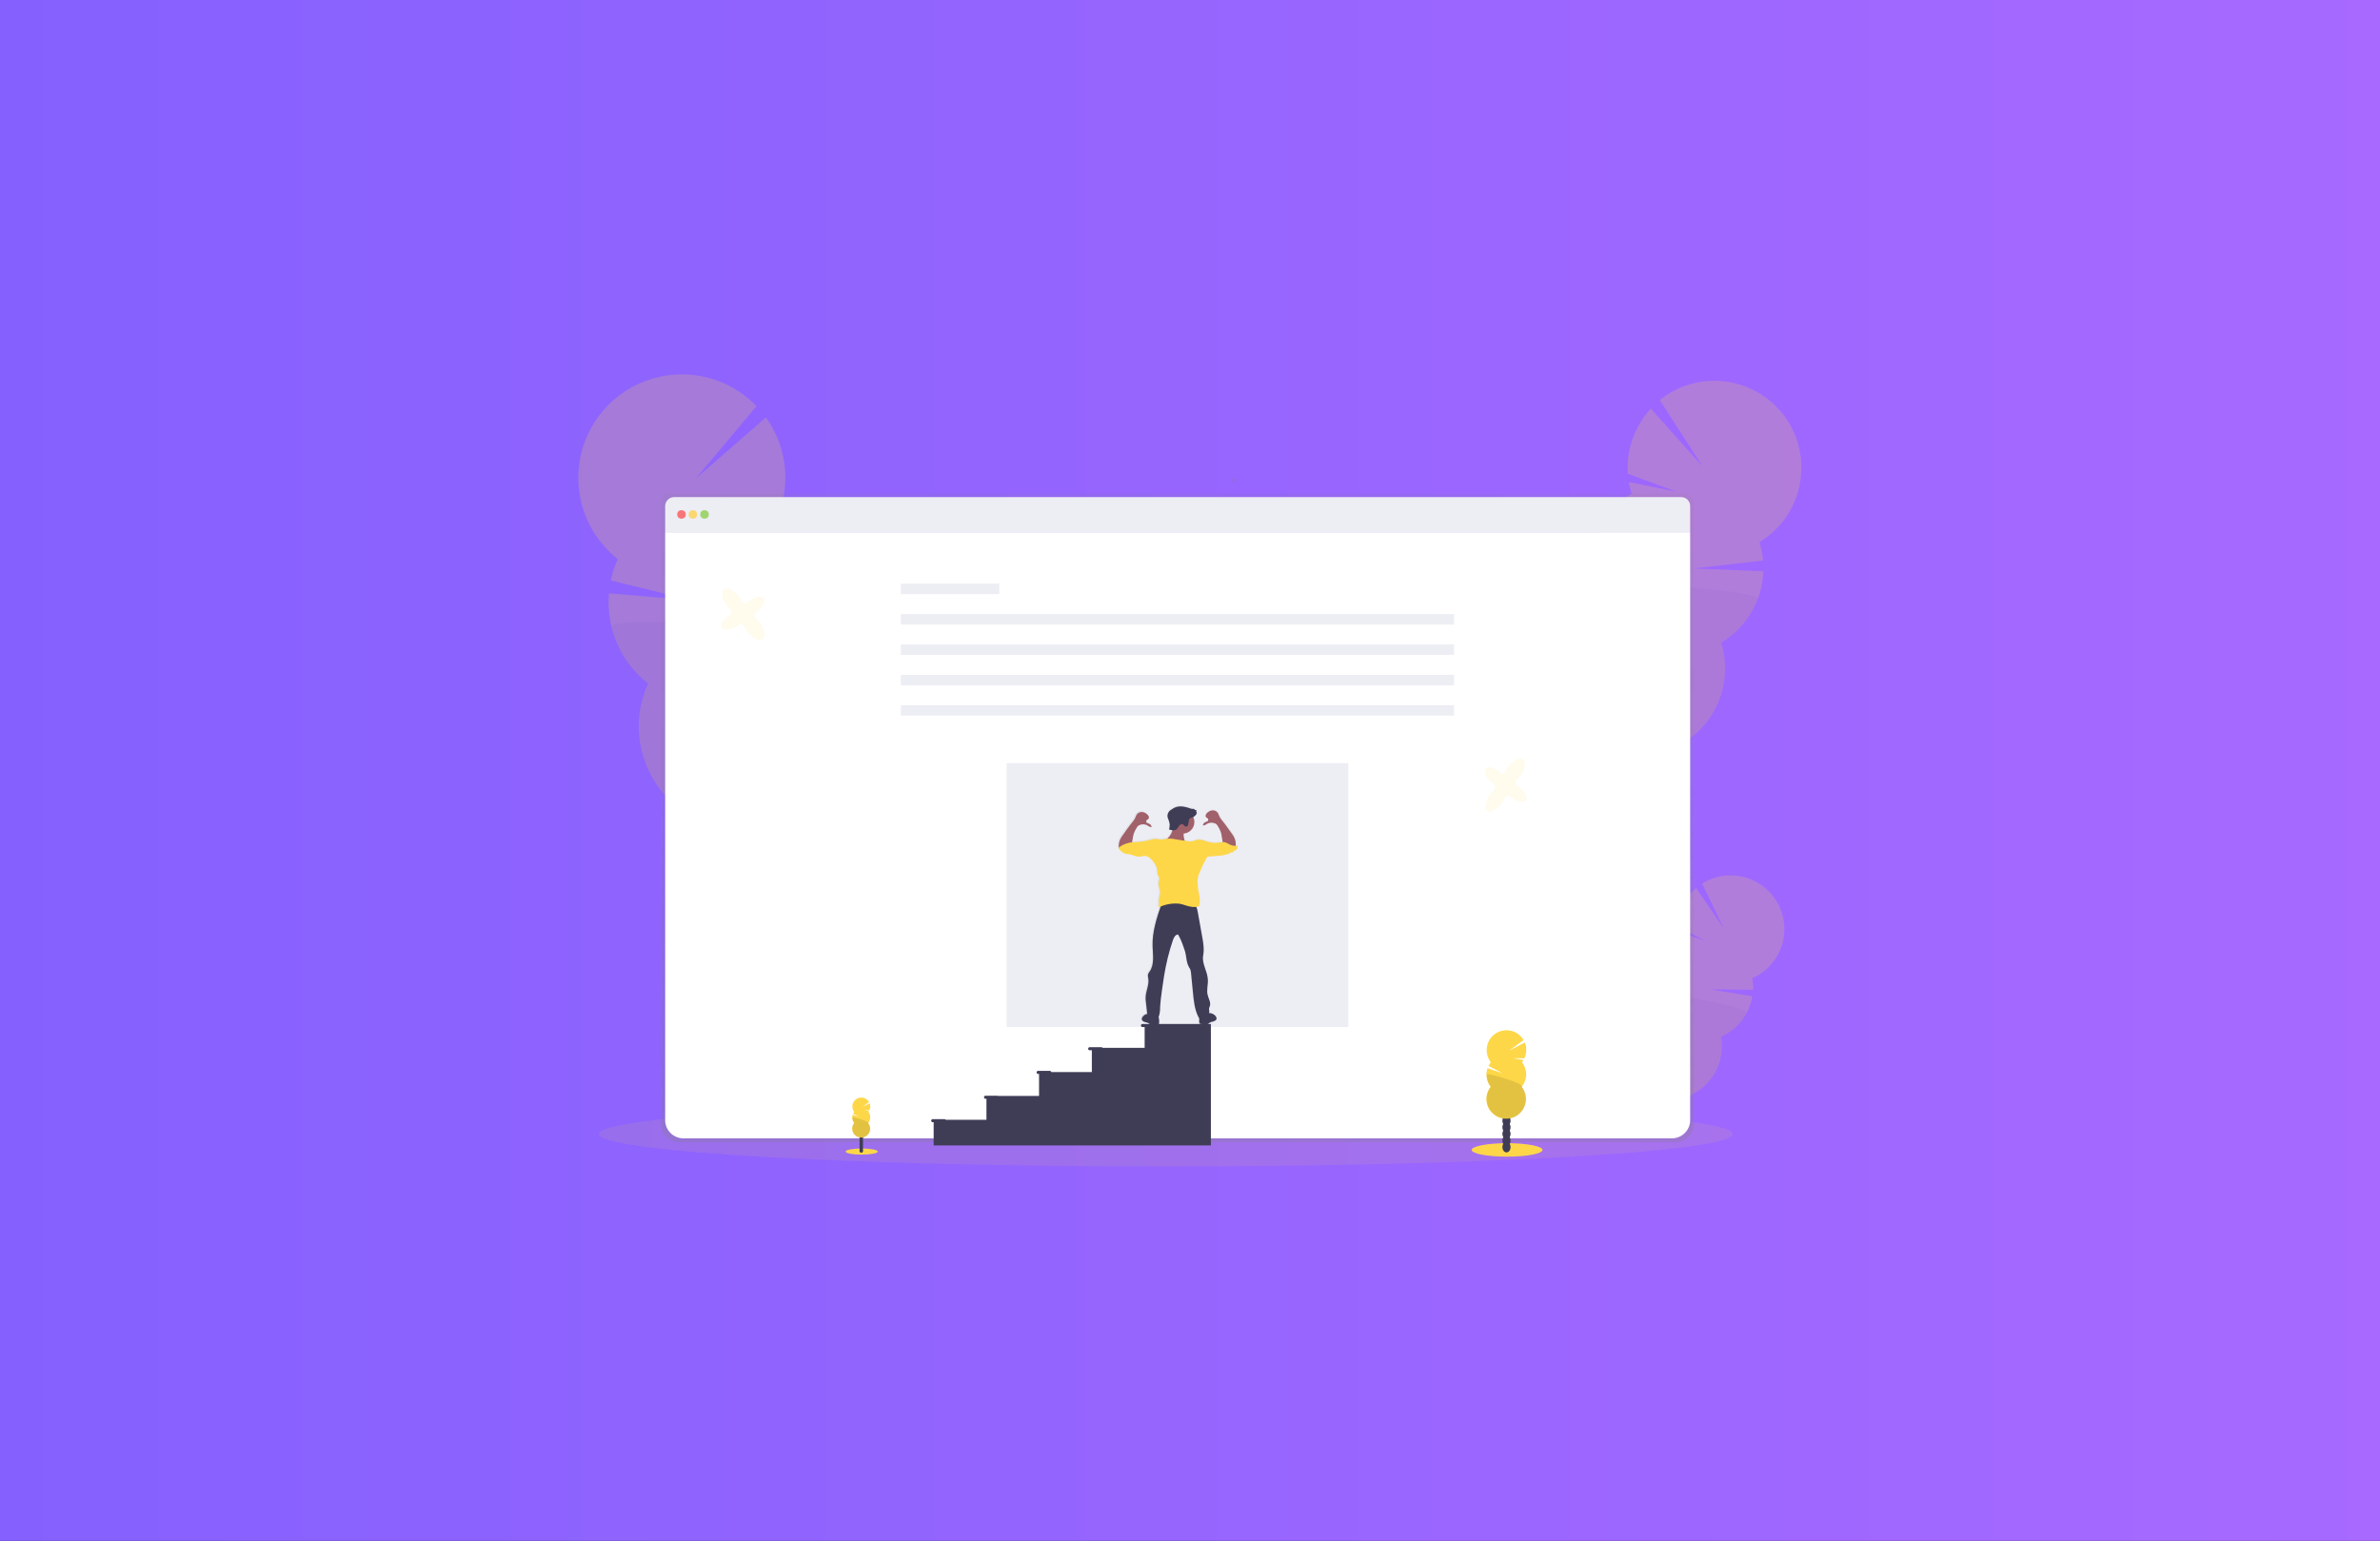 <?xml version="1.0" encoding="utf-8"?>
<!-- Generator: Adobe Illustrator 25.1.0, SVG Export Plug-In . SVG Version: 6.00 Build 0)  -->
<svg version="1.1" id="bf987f75-b15a-4b7f-a137-75b4492c4a21"
	 xmlns="http://www.w3.org/2000/svg" xmlns:xlink="http://www.w3.org/1999/xlink" x="0px" y="0px" viewBox="0 0 1167.5 756"
	 style="enable-background:new 0 0 1167.5 756;" xml:space="preserve">
<rect x="0" y="0" width="1167.5" height="756" fill="#333333" stroke="none"/>
<style type="text/css">
	.st0{fill:url(#SVGID_1_);}
	.st1{opacity:0.1;fill:#FDD748;enable-background:new    ;}
	.st2{opacity:0.2;}
	.st3{fill:#3F3D56;}
	.st4{fill:#FDD748;}
	.st5{opacity:0.1;enable-background:new    ;}
	.st6{fill:url(#SVGID_2_);}
	.st7{fill:#FFFFFF;}
	.st8{fill:#EDEDF4;}
	.st9{opacity:0.8;fill:#FA5959;enable-background:new    ;}
	.st10{opacity:0.8;fill:#FED253;enable-background:new    ;}
	.st11{opacity:0.8;fill:#8CCF4D;enable-background:new    ;}
	.st12{fill:url(#SVGID_3_);}
	.st13{fill:url(#SVGID_4_);}
	.st14{fill:#A1616A;}
</style>
<linearGradient id="SVGID_1_" gradientUnits="userSpaceOnUse" x1="-50.779" y1="364.339" x2="1237.551" y2="364.339" gradientTransform="matrix(1 0 0 -1 0 758)">
	<stop  offset="5.586592e-03" style="stop-color:#8460FE"/>
	<stop  offset="1" style="stop-color:#A96AFF"/>
</linearGradient>
<rect x="-50.8" y="-63.8" class="st0" width="1288.3" height="914.8"/>
<ellipse class="st1" cx="571.9" cy="556.4" rx="278.1" ry="15.9"/>
<g class="st2">
	<path class="st3" d="M801.4,557.1c-0.3,0.5-0.6,0.9-0.9,1.4c-3-2.1-6-4.1-9-6.1c0.1-0.1,0.1-0.3,0.2-0.4c0.7-1.4,1.8-2.5,3.1-3.4
		c1.7-1,3.6-1.3,5.1-0.4c1.5,0.8,2.4,2.5,2.5,4.5C802.5,554.3,802.2,555.8,801.4,557.1z"/>
	
		<ellipse transform="matrix(0.468 -0.884 0.884 0.468 -57.308 998.441)" class="st3" cx="800.7" cy="546.8" rx="7.2" ry="5.5"/>
	<ellipse transform="matrix(0.468 -0.884 0.884 0.468 -48.243 997.94)" class="st3" cx="804.8" cy="539" rx="7.2" ry="5.5"/>
	<ellipse transform="matrix(0.468 -0.884 0.884 0.468 -39.172 997.445)" class="st3" cx="809" cy="531.3" rx="7.2" ry="5.5"/>
	
		<ellipse transform="matrix(0.468 -0.884 0.884 0.468 -30.101 996.945)" class="st3" cx="813.1" cy="523.5" rx="7.2" ry="5.5"/>
	<path class="st4" d="M823,460.5c-0.2-1.2-0.3-2.4-0.4-3.6l13.9,4.7l-13.9-7.2c0.4-7.3,3.8-14,9.4-18.7l13.4,19.5L835,433.5
		c12.3-7.7,28.6-4,36.3,8.4c7.7,12.3,4,28.6-8.4,36.3c-1,0.7-2.1,1.2-3.3,1.7c0.3,1.9,0.5,3.8,0.4,5.7l-21.2-0.2l20.8,3.4
		c-1.4,8.8-7.2,16.3-15.3,19.9c2.6,14.3-6.9,28-21.2,30.6c-14.3,2.6-28-6.9-30.6-21.2c-2.2-12,4.1-23.9,15.3-28.8
		C805.6,477.4,811.9,465.5,823,460.5L823,460.5z"/>
	<path class="st5" d="M857,497c-2.8,5.2-7.2,9.4-12.6,11.8c2.6,14.3-6.9,28-21.2,30.6c-14.3,2.6-28-6.9-30.6-21.2
		c-2.2-12,4.1-23.9,15.3-28.8C806.8,483.7,858.4,494.4,857,497z"/>
</g>
<g class="st2">
	<path class="st3" d="M784.9,401.7c-0.3,0.8-0.7,1.6-1.2,2.4c-5.2-2.8-10.4-5.4-15.7-8.1c0.1-0.2,0.2-0.5,0.2-0.7
		c0.9-2.3,2.3-4.4,4.3-6c2.5-2,5.5-2.8,8.2-1.7s4.4,3.6,5,6.7C786.1,396.8,785.8,399.3,784.9,401.7z"/>
	
		<ellipse transform="matrix(0.356 -0.935 0.935 0.356 143.606 978.679)" class="st3" cx="781.7" cy="385.2" rx="11.7" ry="8.9"/>
	
		<ellipse transform="matrix(0.356 -0.935 0.935 0.356 159.325 974.84)" class="st3" cx="786.7" cy="371.9" rx="11.7" ry="8.9"/>
	
		<ellipse transform="matrix(0.356 -0.935 0.935 0.356 175.045 970.991)" class="st3" cx="791.8" cy="358.5" rx="11.7" ry="8.9"/>
	
		<ellipse transform="matrix(0.356 -0.935 0.935 0.356 190.759 967.155)" class="st3" cx="796.9" cy="345.2" rx="11.7" ry="8.9"/>
	<path class="st4" d="M800.4,242.2c-0.6-1.9-1-3.8-1.4-5.7l23.2,4.7l-23.7-8.8c-0.8-11.7,3.3-23.2,11.3-31.9l25.5,28.5l-21.1-32.7
		c18.3-14.8,45.2-11.9,60,6.4s11.9,45.2-6.4,60c-1.5,1.2-3.1,2.3-4.7,3.3c0.9,2.9,1.5,5.9,1.8,9l-34,3.9l34.1,1.4
		c-0.5,14.4-8.3,27.6-20.7,35c7,22.5-5.5,46.4-28,53.4c-22.5,7-46.4-5.5-53.4-28c-5.9-18.8,1.9-39.1,18.7-49.3
		C775.7,272.7,783.5,252.3,800.4,242.2L800.4,242.2z"/>
	<path class="st5" d="M862.2,293.9c-3.4,8.9-9.7,16.5-17.9,21.4c7,22.5-5.5,46.4-28,53.4c-22.5,7-46.4-5.5-53.4-28
		c-5.9-18.8,1.9-39.1,18.7-49.3C778.9,282.7,863.9,289.5,862.2,293.9z"/>
</g>
<g class="st2">
	<path class="st3" d="M375.3,446c0.3,1,0.6,2,1,3c6.5-2.5,13.1-4.9,19.8-7.2c-0.1-0.3-0.1-0.6-0.2-0.8c-0.7-2.9-2.1-5.6-4.1-7.7
		c-2.7-2.7-6.1-4.1-9.4-3.3c-3.3,0.8-5.8,3.6-6.9,7.2C374.7,440,374.6,443.1,375.3,446z"/>
	
		<ellipse transform="matrix(0.972 -0.237 0.237 0.972 -90.379 102.699)" class="st3" cx="381.6" cy="427" rx="10.6" ry="13.9"/>
	
		<ellipse transform="matrix(0.972 -0.237 0.237 0.972 -86.59 101.275)" class="st3" cx="377.6" cy="410.5" rx="10.6" ry="13.9"/>
	
		<ellipse transform="matrix(0.972 -0.237 0.237 0.972 -82.799 99.852)" class="st3" cx="373.6" cy="394" rx="10.6" ry="13.9"/>
	
		<ellipse transform="matrix(0.972 -0.237 0.237 0.972 -79.007 98.428)" class="st3" cx="369.6" cy="377.6" rx="10.6" ry="13.9"/>
	<path class="st4" d="M380.6,255.5c1-2.1,1.8-4.3,2.5-6.6l-28.1,2.1l29.3-6.9c2.7-13.7-0.4-27.9-8.6-39.3l-34.3,29.9l29.7-35.4
		c-19.4-20.2-51.5-20.9-71.8-1.5c-20.2,19.4-20.9,51.5-1.5,71.8c1.6,1.7,3.4,3.3,5.2,4.8c-1.5,3.3-2.7,6.8-3.4,10.4l39.6,9.7
		l-40.5-3.4c-1.5,17.1,5.8,33.8,19.2,44.3c-11.6,25.5-0.3,55.6,25.2,67.2c25.5,11.6,55.6,0.3,67.2-25.2c9.7-21.3,3.5-46.5-14.9-60.9
		C405.2,295.1,399,269.9,380.6,255.5L380.6,255.5z"/>
	<path class="st5" d="M300,307.5c2.7,11.1,9,20.9,18,27.9c-11.6,25.5-0.3,55.6,25.2,67.2c25.5,11.6,55.6,0.3,67.2-25.2
		c9.7-21.3,3.5-46.5-14.9-60.9C400,306.5,298.6,302,300,307.5z"/>
</g>
<linearGradient id="SVGID_2_" gradientUnits="userSpaceOnUse" x1="593.886" y1="125.637" x2="593.886" y2="443.84" gradientTransform="matrix(1 0 0 -1 -16.24 686.01)">
	<stop  offset="0" style="stop-color:#808080;stop-opacity:0.25"/>
	<stop  offset="0.54" style="stop-color:#808080;stop-opacity:0.12"/>
	<stop  offset="1" style="stop-color:#808080;stop-opacity:0.1"/>
</linearGradient>
<path class="st6" d="M826.6,242.2h-498c-2.5,0-4.4,2-4.4,4.4c0,0,0,0,0,0v304.8c0,4.9,4,9,8.9,9c0,0,0,0,0,0h489c4.9,0,9-4,8.9-9
	c0,0,0,0,0,0V246.6C831.1,244.2,829.1,242.2,826.6,242.2z"/>
<path class="st7" d="M829.1,261.1v288.5c0,4.9-4,8.9-8.9,8.9h-485c-4.9,0-8.9-4-8.9-8.9l0,0V261.1H829.1z"/>
<path class="st8" d="M829.1,248.3v12.8H326.3v-12.8c0-2.4,2-4.4,4.4-4.4h494C827.1,243.9,829.1,245.8,829.1,248.3
	C829.1,248.3,829.1,248.3,829.1,248.3z"/>
<circle class="st9" cx="334.3" cy="252.4" r="2.1"/>
<circle class="st10" cx="339.9" cy="252.4" r="2.1"/>
<circle class="st11" cx="345.6" cy="252.4" r="2.1"/>
<linearGradient id="SVGID_3_" gradientUnits="userSpaceOnUse" x1="907.472" y1="-403.896" x2="907.472" y2="-400.812" gradientTransform="matrix(6.123234e-17 1 1 -6.123234e-17 1007.76 -671.98)">
	<stop  offset="0" style="stop-color:#808080;stop-opacity:0.25"/>
	<stop  offset="0.54" style="stop-color:#808080;stop-opacity:0.12"/>
	<stop  offset="1" style="stop-color:#808080;stop-opacity:0.1"/>
</linearGradient>
<rect x="603.9" y="234.5" class="st12" width="3.1" height="2.1"/>
<rect x="441.9" y="286.4" class="st8" width="48.3" height="5.1"/>
<rect x="441.9" y="301.3" class="st8" width="271.4" height="5.1"/>
<rect x="441.9" y="316.2" class="st8" width="271.4" height="5.1"/>
<rect x="441.9" y="331.1" class="st8" width="271.4" height="5.1"/>
<rect x="441.9" y="346" class="st8" width="271.4" height="5.1"/>
<rect x="493.8" y="374.4" class="st8" width="167.6" height="129.5"/>
<linearGradient id="SVGID_4_" gradientUnits="userSpaceOnUse" x1="594.085" y1="183.014" x2="594.085" y2="290.918" gradientTransform="matrix(1 0 0 -1 -16.24 686.01)">
	<stop  offset="0" style="stop-color:#808080;stop-opacity:0.25"/>
	<stop  offset="0.54" style="stop-color:#808080;stop-opacity:0.12"/>
	<stop  offset="1" style="stop-color:#808080;stop-opacity:0.1"/>
</linearGradient>
<path class="st13" d="M607,414.6c-0.2,0-0.4,0-0.7,0c0.1-0.3,0.1-0.6,0.1-0.9c-0.1-1.3-0.4-2.6-1-3.7c-0.4-0.7-0.8-1.3-1.3-1.9
	c-1.4-1.9-2.7-3.9-4.2-5.7c-0.7-0.7-1.2-1.5-1.6-2.4c-0.2-0.5-0.3-0.9-0.6-1.4c-0.6-0.9-1.7-1.5-2.8-1.4c-1.1,0.1-2.1,0.7-2.8,1.5
	c-0.4,0.5-0.8,1.2-0.4,1.7c0.4,0.5,1.1,0.6,1.2,1.2c0,0.3,0,0.8-0.3,0.9c-0.6,0.1-1.1,0.4-1.6,0.7c-0.5,0.3-0.8,0.9-0.8,1.4
	c0.9,0.1,1.6-0.6,2.4-1c1-0.4,2.2-0.5,3.2-0.1c0.4,0.1,0.8,0.3,1.1,0.6c0.3,0.3,0.5,0.6,0.7,1c1,1.4,1.6,3.1,1.8,4.8l0.5,2.9
	c-0.7,0.1-1.3,0.1-2,0.3c-1.8,0.3-3.6,0.1-5.3-0.4c-1.8-0.5-3.6-1.4-5.5-1c-0.9,0.2-1.7,0.7-2.5,0.8c-0.7,0.1-1.4,0-2.1-0.1L581,412
	c0-0.1-0.1-0.2-0.1-0.4c-0.3-1-0.4-2.1-0.4-3.2c3.1-0.2,5.5-2.8,5.3-5.9c0-0.7-0.2-1.4-0.5-2.1c0.8-0.4,1.4-1.1,1.8-1.8l-0.4-0.1
	l0.3-0.5c-0.3-0.2-0.4-0.5-0.2-0.8c0,0,0.1-0.1,0.1-0.1c-0.3-0.2-0.6-0.2-1-0.2c0.1-0.2-0.1-0.4-0.3-0.5c-0.2,0-0.4-0.1-0.7,0
	c-0.3,0-0.7-0.1-1-0.2c-2.2-0.8-4.6-1.4-6.8-0.8c-1,0.3-1.9,0.8-2.7,1.4c-1.6,0.9-2.3,3-1.4,4.7c0.3,0.8,0.6,1.7,0.7,2.6
	c0,0.8-0.1,1.7-0.3,2.5c0.5,0.1,1,0.3,1.5,0.3c-0.3,1.1-0.8,2.1-1.5,3c-0.3,0.4-0.7,0.8-1,1.1h-0.1c-1,0.2-2,0.3-3.1,0.4
	c-1.1,0-2.2-0.4-3.2-0.3c-0.6,0.1-1.3,0.2-1.9,0.4c-2.8,0.8-5.8,1.2-8.7,1.2l-0.4,0l0.3-2.1c0.2-1.7,0.8-3.4,1.8-4.8
	c0.2-0.4,0.4-0.7,0.7-1c0.3-0.3,0.7-0.5,1.1-0.6c1.1-0.4,2.2-0.3,3.2,0.1c0.8,0.4,1.5,1.1,2.4,1c0-0.6-0.3-1.1-0.8-1.4
	c-0.5-0.3-1-0.5-1.6-0.7c-0.3-0.1-0.3-0.6-0.3-0.9c0-0.6,0.9-0.7,1.2-1.2c0.3-0.5,0-1.2-0.4-1.7c-0.7-0.8-1.7-1.4-2.8-1.5
	c-1.1-0.1-2.2,0.4-2.8,1.4c-0.2,0.5-0.4,0.9-0.6,1.4c-0.4,0.9-1,1.7-1.6,2.4c-1.5,1.8-2.8,3.8-4.2,5.7c-0.5,0.6-0.9,1.3-1.3,1.9
	c-0.6,1.1-1,2.4-1,3.7c0,0.3,0,0.6,0.1,0.9c0,0.1-0.1,0.2-0.1,0.2c0,0.3,0.2,0.5,0.4,0.7c0.8,0.8,1.6,1.6,2.7,1.9
	c0.7,0.2,1.3,0.3,2,0.3c1.6,0.3,3.1,1.2,4.8,1.2c1.1,0,2.3-0.5,3.4-0.3c1.5,0.2,2.7,1.5,3.6,2.7c0.8,1,1.4,2.1,1.8,3.2
	c0.4,1.4,0.1,3,0.9,4.3c0.2,0.3,0.3,0.5,0.4,0.9c0,0.5-0.1,1-0.3,1.4c-0.6,2,0.8,4.1,0.6,6.2c-0.1,1-0.5,1.9-0.6,3
	c-0.1,1.3,0.4,2.7-0.3,3.8c0.4-0.2,0.9-0.4,1.3-0.6c-2.2,6.3-4.1,12.9-4,19.5c0.1,4.3,1,9.1-1.4,12.6c-0.4,0.4-0.6,0.9-0.8,1.4
	c-0.2,0.7,0,1.4,0.1,2.1c0.5,3.1-1.2,6.1-1.3,9.3c0,1,0,1.9,0.2,2.9l0.6,5.2c-0.6,0.1-1.2,0.4-1.7,0.8c-0.6,0.5-1.2,1.4-0.9,2.1
	c0.2,0.6,1,0.9,1.6,1.1c0.7,0.1,1.3,0.3,1.9,0.7c0.2,0.2,0.4,0.4,0.6,0.6c0.4,0.2,0.8,0.3,1.2,0.2c0.8,0,1.5-0.1,2.3-0.2
	c0.2,0,0.3-0.1,0.5-0.1c0.2-0.2,0.3-0.5,0.3-0.8c0.1-0.8,0-1.6-0.1-2.3c0-0.1-0.1-0.3-0.1-0.4c0.3-0.7,0.5-1.4,0.6-2.1
	c0.2-1,0.2-2.1,0.3-3.2c0.2-2.7,0.5-5.3,0.9-8l0.5-3.4c0.2-1.1,0.3-2.3,0.5-3.4c1-6.1,2.4-12.1,4.4-17.9c0.4-1.2,1.2-2.7,2.5-2.8
	l0.8,1.5c1,1.9,1.7,4.1,2.4,6.1c1,2.7,0.7,5.8,2.1,8.3c0.2,0.4,0.5,0.8,0.7,1.2c0.2,0.7,0.4,1.4,0.4,2.1l0.9,9.3
	c0.4,4.2,0.9,8.4,2.7,12.2c0.1,0.2,0.3,0.5,0.4,0.7c-0.1,0.6-0.1,1.2,0,1.9c-0.1,0.4,0.1,0.8,0.5,0.9c0.1,0,0.1,0,0.2,0
	c0.8,0.1,1.5,0.2,2.3,0.2c0.4,0.1,0.9,0,1.2-0.2c0.2-0.2,0.4-0.4,0.6-0.6c0.5-0.4,1.2-0.6,1.9-0.7c0.7-0.1,1.4-0.4,1.6-1.1
	c0.3-0.8-0.3-1.6-0.9-2.1c-0.5-0.5-1.2-0.7-1.8-0.8c-0.3,0-0.6,0-0.8-0.1c0.1-0.3,0.1-0.7,0.1-1c-0.1-0.4-0.1-0.8-0.1-1.2
	c0.1-0.4,0.2-0.8,0.4-1.2c0.6-1.8-0.7-3.7-1.1-5.5c-0.6-2.5,0.3-5.1,0.1-7.6c-0.2-4-3-7.7-2.3-11.7c0.6-3.1,0.1-6.4-0.5-9.5
	l-2.1-11.7c-0.1-1-0.4-1.9-0.7-2.8c0.4-0.1,0.8-0.2,1.1-0.3c0.5-1.3,0.4-2.6,0.3-4c-0.2-1.3-0.5-2.7-0.7-4c-0.2-1.1-0.2-2.2-0.3-3.2
	c-0.1-1.1,0-2.1,0.2-3.2c0.2-0.9,0.6-1.8,1-2.7c1-2.5,2.2-4.9,3.6-7.2c2.1-0.2,4.2-0.3,6.3-0.5c0.5,0,1-0.1,1.5-0.2
	c0.6-0.2,1.3-0.4,1.9-0.6c0.2,0,0.5-0.1,0.7-0.1c0.5-0.2,0.7-0.8,1.3-0.8c0.2,0,0.4,0,0.6,0c0.2-0.1,0.3-0.3,0.5-0.5
	c0.3-0.4,0.8-0.4,1.3-0.7C607,416.3,607.3,415.4,607,414.6z"/>
<circle class="st14" cx="580.2" cy="403.3" r="5.7"/>
<path class="st14" d="M573.7,410.3c-0.6,0.7-1.2,1.4-1.9,1.9c3.3,2,7.3,2.6,11.1,1.8c-0.1-0.4-0.6-0.4-1-0.6
	c-0.5-0.3-0.8-0.8-0.9-1.4c-0.4-1.4-0.5-2.8-0.3-4.2c0.1-0.3,0.1-0.7,0-1c-0.2-0.5-0.6-0.9-1.1-1.2c-0.8-0.5-1.7-0.9-2.6-1.2
	c-0.9-0.3-1.5-0.4-1.5,0.7C575.4,407.1,574.8,408.9,573.7,410.3z"/>
<path class="st14" d="M599.9,413.9l-0.6-3.6c-0.1-0.7-0.2-1.5-0.5-2.2c-0.3-0.9-0.8-1.8-1.3-2.6c-0.2-0.4-0.4-0.7-0.7-1
	c-0.3-0.3-0.7-0.5-1.1-0.6c-1.1-0.4-2.2-0.3-3.2,0.1c-0.8,0.4-1.5,1.1-2.4,1c0-0.6,0.3-1.1,0.8-1.4c0.5-0.3,1-0.5,1.5-0.7
	c0.3-0.1,0.3-0.6,0.3-0.9c0-0.6-0.9-0.7-1.2-1.2c-0.3-0.5,0-1.2,0.4-1.7c0.7-0.8,1.7-1.4,2.8-1.5c1.1-0.1,2.2,0.4,2.8,1.4
	c0.2,0.4,0.4,0.9,0.6,1.4c0.4,0.9,1,1.7,1.6,2.4c1.5,1.8,2.8,3.8,4.2,5.7c0.5,0.6,0.9,1.3,1.3,1.9c0.6,1.1,1,2.4,1,3.7
	c0,0.4,0,0.8-0.2,1.2c-0.3,0.5-0.9,0.9-1.5,0.9c-0.6,0-1.3-0.1-1.8-0.4l-2.2-0.8c-0.3-0.1-0.5-0.2-0.7-0.4
	C599.7,414.4,599.7,414.1,599.9,413.9z"/>
<path class="st14" d="M555.1,414.7l0.6-3.6c0.1-0.7,0.3-1.5,0.5-2.2c0.3-0.9,0.8-1.8,1.3-2.6c0.2-0.4,0.4-0.7,0.7-1
	c0.3-0.3,0.7-0.5,1.1-0.6c1.1-0.4,2.2-0.3,3.2,0.1c0.8,0.4,1.5,1.1,2.4,1c0-0.6-0.3-1.1-0.8-1.4c-0.5-0.3-1-0.5-1.5-0.7
	c-0.3-0.1-0.3-0.6-0.3-0.9c0-0.6,0.9-0.7,1.2-1.2c0.3-0.5,0-1.2-0.4-1.7c-0.7-0.8-1.7-1.4-2.8-1.5c-1.1-0.1-2.2,0.4-2.8,1.4
	c-0.2,0.4-0.4,0.9-0.6,1.4c-0.4,0.9-1,1.7-1.6,2.4c-1.5,1.8-2.8,3.8-4.2,5.7c-0.5,0.6-0.9,1.3-1.3,1.9c-0.6,1.1-1,2.4-1,3.7
	c0,0.4,0,0.8,0.2,1.2c0.3,0.5,0.9,0.9,1.6,0.9c0.6,0,1.3-0.1,1.8-0.4l2.2-0.7c0.3-0.1,0.5-0.2,0.7-0.4
	C555.4,415.2,555.4,414.9,555.1,414.7z"/>
<path class="st3" d="M595.8,498c0.6,0.5,1.2,1.4,0.9,2.1c-0.2,0.6-1,0.9-1.6,1.1c-0.7,0.1-1.3,0.3-1.9,0.7c-0.2,0.2-0.4,0.4-0.6,0.5
	c-0.4,0.2-0.8,0.3-1.2,0.2c-0.8,0-1.5-0.1-2.3-0.2c-0.2,0-0.3-0.1-0.5-0.1c-0.2-0.2-0.3-0.5-0.3-0.8c-0.1-0.8,0-1.6,0.1-2.3
	c0.1-0.8,0.5-1.5,1.1-2c0.6-0.5,2.4-1.8,3.1-1c0.2,0.2,0.1,0.6,0.4,0.8s0.6,0.1,0.9,0.1C594.7,497.3,595.3,497.6,595.8,498z"/>
<path class="st3" d="M561.1,498.3c-0.6,0.5-1.2,1.4-0.9,2.1c0.2,0.6,0.9,0.9,1.6,1.1c0.7,0.1,1.3,0.3,1.9,0.7
	c0.2,0.2,0.4,0.4,0.6,0.6c0.4,0.2,0.8,0.3,1.2,0.2c0.8,0,1.5-0.1,2.3-0.2c0.2,0,0.3-0.1,0.5-0.1c0.2-0.2,0.3-0.5,0.3-0.8
	c0.1-0.8,0-1.6-0.1-2.3c-0.1-0.8-0.5-1.5-1.1-2c-0.6-0.5-2.4-1.8-3.1-1c-0.2,0.2-0.1,0.6-0.4,0.8c-0.3,0.2-0.6,0.1-0.9,0.1
	C562.3,497.5,561.6,497.8,561.1,498.3z"/>
<path class="st3" d="M569.8,443.4c-2.3,6.7-4.6,13.6-4.4,20.7c0.1,4.3,1,9-1.4,12.5c-0.4,0.4-0.6,0.9-0.8,1.4
	c-0.2,0.7,0,1.4,0.1,2.1c0.5,3.1-1.2,6.1-1.3,9.2c0,1,0,1.9,0.2,2.9l0.6,5.5c0.2,1.9,2.6,2.7,4.5,2.9c0.9-1,1.4-2.3,1.6-3.7
	c0.2-1,0.2-2.1,0.2-3.1c0.2-2.7,0.5-5.3,0.9-8l0.5-3.4c0.2-1.1,0.3-2.2,0.5-3.4c1-6.1,2.4-12,4.4-17.8c0.4-1.2,1.2-2.7,2.5-2.7
	l0.8,1.5c1,1.9,1.7,4.1,2.4,6.1c1,2.7,0.7,5.8,2.1,8.3c0.2,0.4,0.5,0.8,0.7,1.2c0.2,0.7,0.4,1.4,0.4,2.1l0.9,9.2
	c0.4,4.1,0.8,8.4,2.7,12.1c0.2,0.4,0.5,0.8,0.9,1.1c0.8,0.5,1.8,0.3,2.6-0.3c1.2-0.9,1.9-2.3,1.8-3.8c-0.1-0.4-0.1-0.8-0.1-1.2
	c0.1-0.4,0.2-0.8,0.4-1.2c0.6-1.8-0.7-3.6-1.1-5.5c-0.6-2.5,0.3-5,0.1-7.6c-0.2-4-3-7.7-2.3-11.6c0.6-3.1,0.1-6.3-0.5-9.5l-2.1-11.7
	c-0.3-1.8-0.8-3.9-2.5-4.8c-0.9-0.4-2-0.6-3-0.5C578.1,442.5,574,443,569.8,443.4z"/>
<path class="st4" d="M607,415c-1.5,0.2-3-0.2-4.3-0.9c-0.5-0.3-1-0.6-1.6-0.8c-1-0.3-2.2,0-3.2,0.1c-1.8,0.3-3.6,0.1-5.3-0.4
	c-1.8-0.5-3.6-1.4-5.4-1c-0.9,0.2-1.7,0.7-2.5,0.8c-0.7,0.1-1.4,0-2.1-0.1l-5.9-0.9c-1.3-0.3-2.7-0.4-4-0.3c-1,0.2-2,0.3-3.1,0.4
	c-1.1,0-2.2-0.4-3.2-0.3c-0.6,0.1-1.3,0.2-1.9,0.4c-2.8,0.8-5.7,1.2-8.7,1.2c-2.3,0.2-4.6,0.9-6.5,2.3c-0.3,0.1-0.5,0.4-0.5,0.7
	c0,0.3,0.2,0.5,0.4,0.7c0.8,0.8,1.6,1.6,2.7,1.9c0.7,0.2,1.3,0.3,2,0.3c1.6,0.3,3.1,1.2,4.8,1.2c1.1,0,2.3-0.5,3.4-0.3
	c1.5,0.2,2.6,1.5,3.6,2.7c0.8,0.9,1.4,2,1.8,3.2c0.4,1.4,0.1,3,0.9,4.3c0.2,0.3,0.3,0.5,0.4,0.8c0,0.5-0.1,1-0.3,1.4
	c-0.6,2,0.8,4.1,0.6,6.2c-0.1,1-0.5,1.9-0.6,2.9c-0.1,1.3,0.4,2.7-0.3,3.8c2.8-1.4,5.9-2.1,9-2c0.5,0,1,0.1,1.5,0.1
	c1,0.2,2,0.5,2.9,0.8c2.1,0.7,4.5,1.2,6.6,0.4c0.5-1.2,0.4-2.6,0.3-4s-0.5-2.7-0.7-4c-0.2-1.1-0.2-2.1-0.3-3.2
	c-0.1-1.1,0-2.1,0.2-3.2c0.2-0.9,0.6-1.8,1-2.7c1-2.5,2.2-4.9,3.6-7.2c2.1-0.2,4.1-0.3,6.3-0.5c0.5,0,1-0.1,1.5-0.2
	c0.6-0.2,1.3-0.4,1.9-0.5c0.2,0,0.5-0.1,0.7-0.1c0.5-0.2,0.8-0.8,1.3-0.8c0.2,0,0.4,0,0.6,0c0.2-0.1,0.3-0.3,0.5-0.5
	c0.3-0.4,0.8-0.4,1.3-0.7C606.9,416.7,607.2,415.8,607,415z"/>
<path class="st3" d="M581.2,405.3c0.3,0.3,0.8,0.3,1.2,0.1c0.2-0.2,0.4-0.5,0.4-0.8c0.2-0.6,0.3-1.3,0.4-2c0-0.3,0.1-0.6,0.3-0.8
	c0.4-0.6,1.2-0.6,1.8-0.9c0.8-0.4,1.4-1.1,1.9-1.8l-0.4-0.1l0.3-0.5c-0.3-0.2-0.4-0.5-0.2-0.8c0,0,0.1-0.1,0.1-0.1
	c-0.3-0.2-0.6-0.2-1-0.2c0.1-0.2-0.1-0.4-0.3-0.5c-0.2,0-0.4-0.1-0.7,0c-0.3,0-0.7-0.1-1-0.2c-2.2-0.8-4.6-1.4-6.8-0.8
	c-1,0.3-1.9,0.8-2.7,1.4c-1.6,0.9-2.3,2.9-1.4,4.6c0.3,0.8,0.6,1.7,0.7,2.6c0,0.8-0.1,1.7-0.3,2.5c0.6,0.2,1.2,0.3,1.9,0.4
	c0.6,0,1.3-0.1,1.8-0.5c0.5-0.4,0.8-1.1,1.2-1.7c0.3-0.5,0.9-0.8,1.5-0.8C580.6,404.4,580.7,405,581.2,405.3z"/>
<path class="st3" d="M566.3,502.4h-6c-0.4,0.1-0.7,0.5-0.6,0.9c0.1,0.3,0.3,0.6,0.6,0.6h1.2v10.2h-20.6c-0.1-0.2-0.3-0.3-0.5-0.3h-6
	c-0.4,0.1-0.7,0.5-0.6,0.9c0.1,0.3,0.3,0.6,0.6,0.6h1.2V526h-19.9c0-0.3-0.3-0.5-0.6-0.6h-6c-0.4,0.1-0.7,0.5-0.6,0.9
	c0.1,0.3,0.3,0.6,0.6,0.6h0.6v10.8h-20.2c-0.1,0-0.2-0.1-0.2-0.1h-6c-0.4,0.1-0.7,0.5-0.6,0.9c0.1,0.3,0.3,0.6,0.6,0.6h0.6v10.3h-20
	c-0.1-0.2-0.3-0.3-0.5-0.3h-6c-0.4,0.1-0.7,0.5-0.6,0.9c0.1,0.3,0.3,0.6,0.6,0.6h0.6v11.4h136v-59.6H566.3z"/>
<path class="st1" d="M372.6,305.2c-0.6-0.8-1.3-1.5-2-2.1c-0.7-0.6-0.8-1.7-0.2-2.4c0.1-0.1,0.2-0.2,0.4-0.3
	c0.2-0.2,0.5-0.3,0.7-0.5c2.8-2.1,4.2-5,3.2-6.4c-1.1-1.4-4.2-0.8-7,1.3c-0.3,0.2-0.6,0.5-0.9,0.8c-0.7,0.6-1.8,0.6-2.4-0.1
	c-0.1-0.1-0.2-0.2-0.3-0.4c-0.4-0.8-0.9-1.5-1.4-2.2c-2.5-3.3-5.9-5-7.5-3.7c-1.6,1.2-1,4.9,1.5,8.2c0.5,0.6,1,1.2,1.6,1.8
	c0.7,0.7,0.7,1.8,0,2.5c-0.1,0.1-0.3,0.2-0.4,0.3l0,0c-3.1,1.8-4.8,4.4-4,5.9s4.1,1.3,7.1-0.4c0.5-0.3,0.9-0.6,1.4-0.9
	c0.8-0.6,1.9-0.4,2.4,0.3c0.1,0.1,0.1,0.2,0.2,0.3c0.4,0.9,0.9,1.8,1.5,2.6c2.5,3.3,5.9,5,7.5,3.7
	C375.8,312.1,375.1,308.5,372.6,305.2z"/>
<path class="st1" d="M736.7,394c0.6-0.8,1.1-1.6,1.5-2.5c0.4-0.9,1.4-1.3,2.3-0.9c0.1,0.1,0.3,0.2,0.4,0.3c0.2,0.2,0.5,0.4,0.7,0.5
	c2.9,2.1,6,2.6,7,1.2s-0.5-4.3-3.3-6.3c-0.3-0.2-0.7-0.5-1-0.7c-0.8-0.5-1.1-1.6-0.6-2.4c0.1-0.1,0.2-0.3,0.3-0.4
	c0.6-0.6,1.2-1.3,1.7-2c2.4-3.3,3-7,1.4-8.2c-1.7-1.2-5,0.5-7.4,3.9c-0.5,0.6-0.9,1.3-1.2,2.1c-0.4,0.9-1.5,1.2-2.3,0.8
	c-0.2-0.1-0.3-0.2-0.4-0.3l0,0c-2.6-2.4-5.7-3.3-6.8-2.1c-1.2,1.3-0.1,4.3,2.5,6.7c0.4,0.4,0.8,0.7,1.3,1c0.8,0.6,1,1.6,0.4,2.4
	c-0.1,0.1-0.2,0.2-0.2,0.3c-0.8,0.7-1.4,1.4-2,2.3c-2.4,3.3-3,7-1.4,8.2C731,399.1,734.3,397.4,736.7,394z"/>
<ellipse class="st4" cx="739.3" cy="564.2" rx="17.4" ry="3.3"/>
<ellipse class="st3" cx="739" cy="562.8" rx="2" ry="2.6"/>
<ellipse class="st3" cx="739" cy="559.6" rx="2" ry="2.6"/>
<ellipse class="st3" cx="739" cy="556.3" rx="2" ry="2.6"/>
<ellipse class="st3" cx="739" cy="553.1" rx="2" ry="2.6"/>
<ellipse class="st3" cx="739" cy="549.9" rx="2" ry="2.6"/>
<ellipse class="st3" cx="739" cy="546.6" rx="2" ry="2.6"/>
<ellipse class="st3" cx="739" cy="543.4" rx="2" ry="2.6"/>
<path class="st4" d="M746.6,521.2c0.3-0.4,0.5-0.7,0.8-1.1l-5.3-0.9l5.7,0c1.1-2.4,1.2-5.2,0.2-7.7l-7.7,4l7.1-5.2
	c-2.7-4.6-8.6-6.2-13.3-3.5c-4.6,2.7-6.2,8.6-3.5,13.3c0.2,0.4,0.5,0.7,0.7,1.1c-0.4,0.5-0.8,1.1-1.1,1.8l6.9,3.6l-7.4-2.5
	c-1.1,3.1-0.5,6.5,1.5,9.1c-3.3,4.2-2.6,10.3,1.6,13.6s10.3,2.6,13.6-1.6c2.8-3.5,2.8-8.5,0-12C749.4,529.7,749.4,524.8,746.6,521.2
	L746.6,521.2z"/>
<path class="st5" d="M729.3,527.2c0,2.2,0.7,4.3,2.1,6c-3.3,4.2-2.6,10.3,1.6,13.6c4.2,3.3,10.3,2.6,13.6-1.6c2.8-3.5,2.8-8.5,0-12
	C747.9,531.6,729.3,526.1,729.3,527.2z"/>
<ellipse class="st4" cx="422.7" cy="565" rx="7.9" ry="1.5"/>
<ellipse class="st3" cx="422.5" cy="564.4" rx="0.9" ry="1.2"/>
<ellipse class="st3" cx="422.5" cy="562.9" rx="0.9" ry="1.2"/>
<ellipse class="st3" cx="422.5" cy="561.4" rx="0.9" ry="1.2"/>
<ellipse class="st3" cx="422.5" cy="560" rx="0.9" ry="1.2"/>
<ellipse class="st3" cx="422.5" cy="558.5" rx="0.9" ry="1.2"/>
<ellipse class="st3" cx="422.5" cy="557" rx="0.9" ry="1.2"/>
<ellipse class="st3" cx="422.5" cy="555.6" rx="0.9" ry="1.2"/>
<path class="st4" d="M426,545.6c0.1-0.2,0.2-0.3,0.3-0.5l-2.4-0.4h2.6c0.3-0.6,0.4-1.2,0.4-1.8c0-0.6-0.1-1.1-0.3-1.6l-3.5,1.8
	l3.2-2.4c-1.2-2.1-3.9-2.8-6-1.6c-2.1,1.2-2.8,3.9-1.6,6c0.1,0.2,0.2,0.3,0.3,0.5c-0.2,0.2-0.4,0.5-0.5,0.8l3.1,1.6l-3.3-1.1
	c-0.5,1.4-0.2,2.9,0.7,4.1c-1.5,1.9-1.2,4.7,0.7,6.2c1.9,1.5,4.7,1.2,6.2-0.7c1.3-1.6,1.3-3.8,0-5.4
	C427.2,549.3,427.2,547.1,426,545.6L426,545.6z"/>
<path class="st5" d="M418.1,548.3c0,1,0.3,1.9,0.9,2.7c-1.5,1.9-1.2,4.7,0.7,6.2c1.9,1.5,4.7,1.2,6.2-0.7c1.3-1.6,1.3-3.8,0-5.4
	C426.6,550.2,418.1,547.8,418.1,548.3z"/>
</svg>

